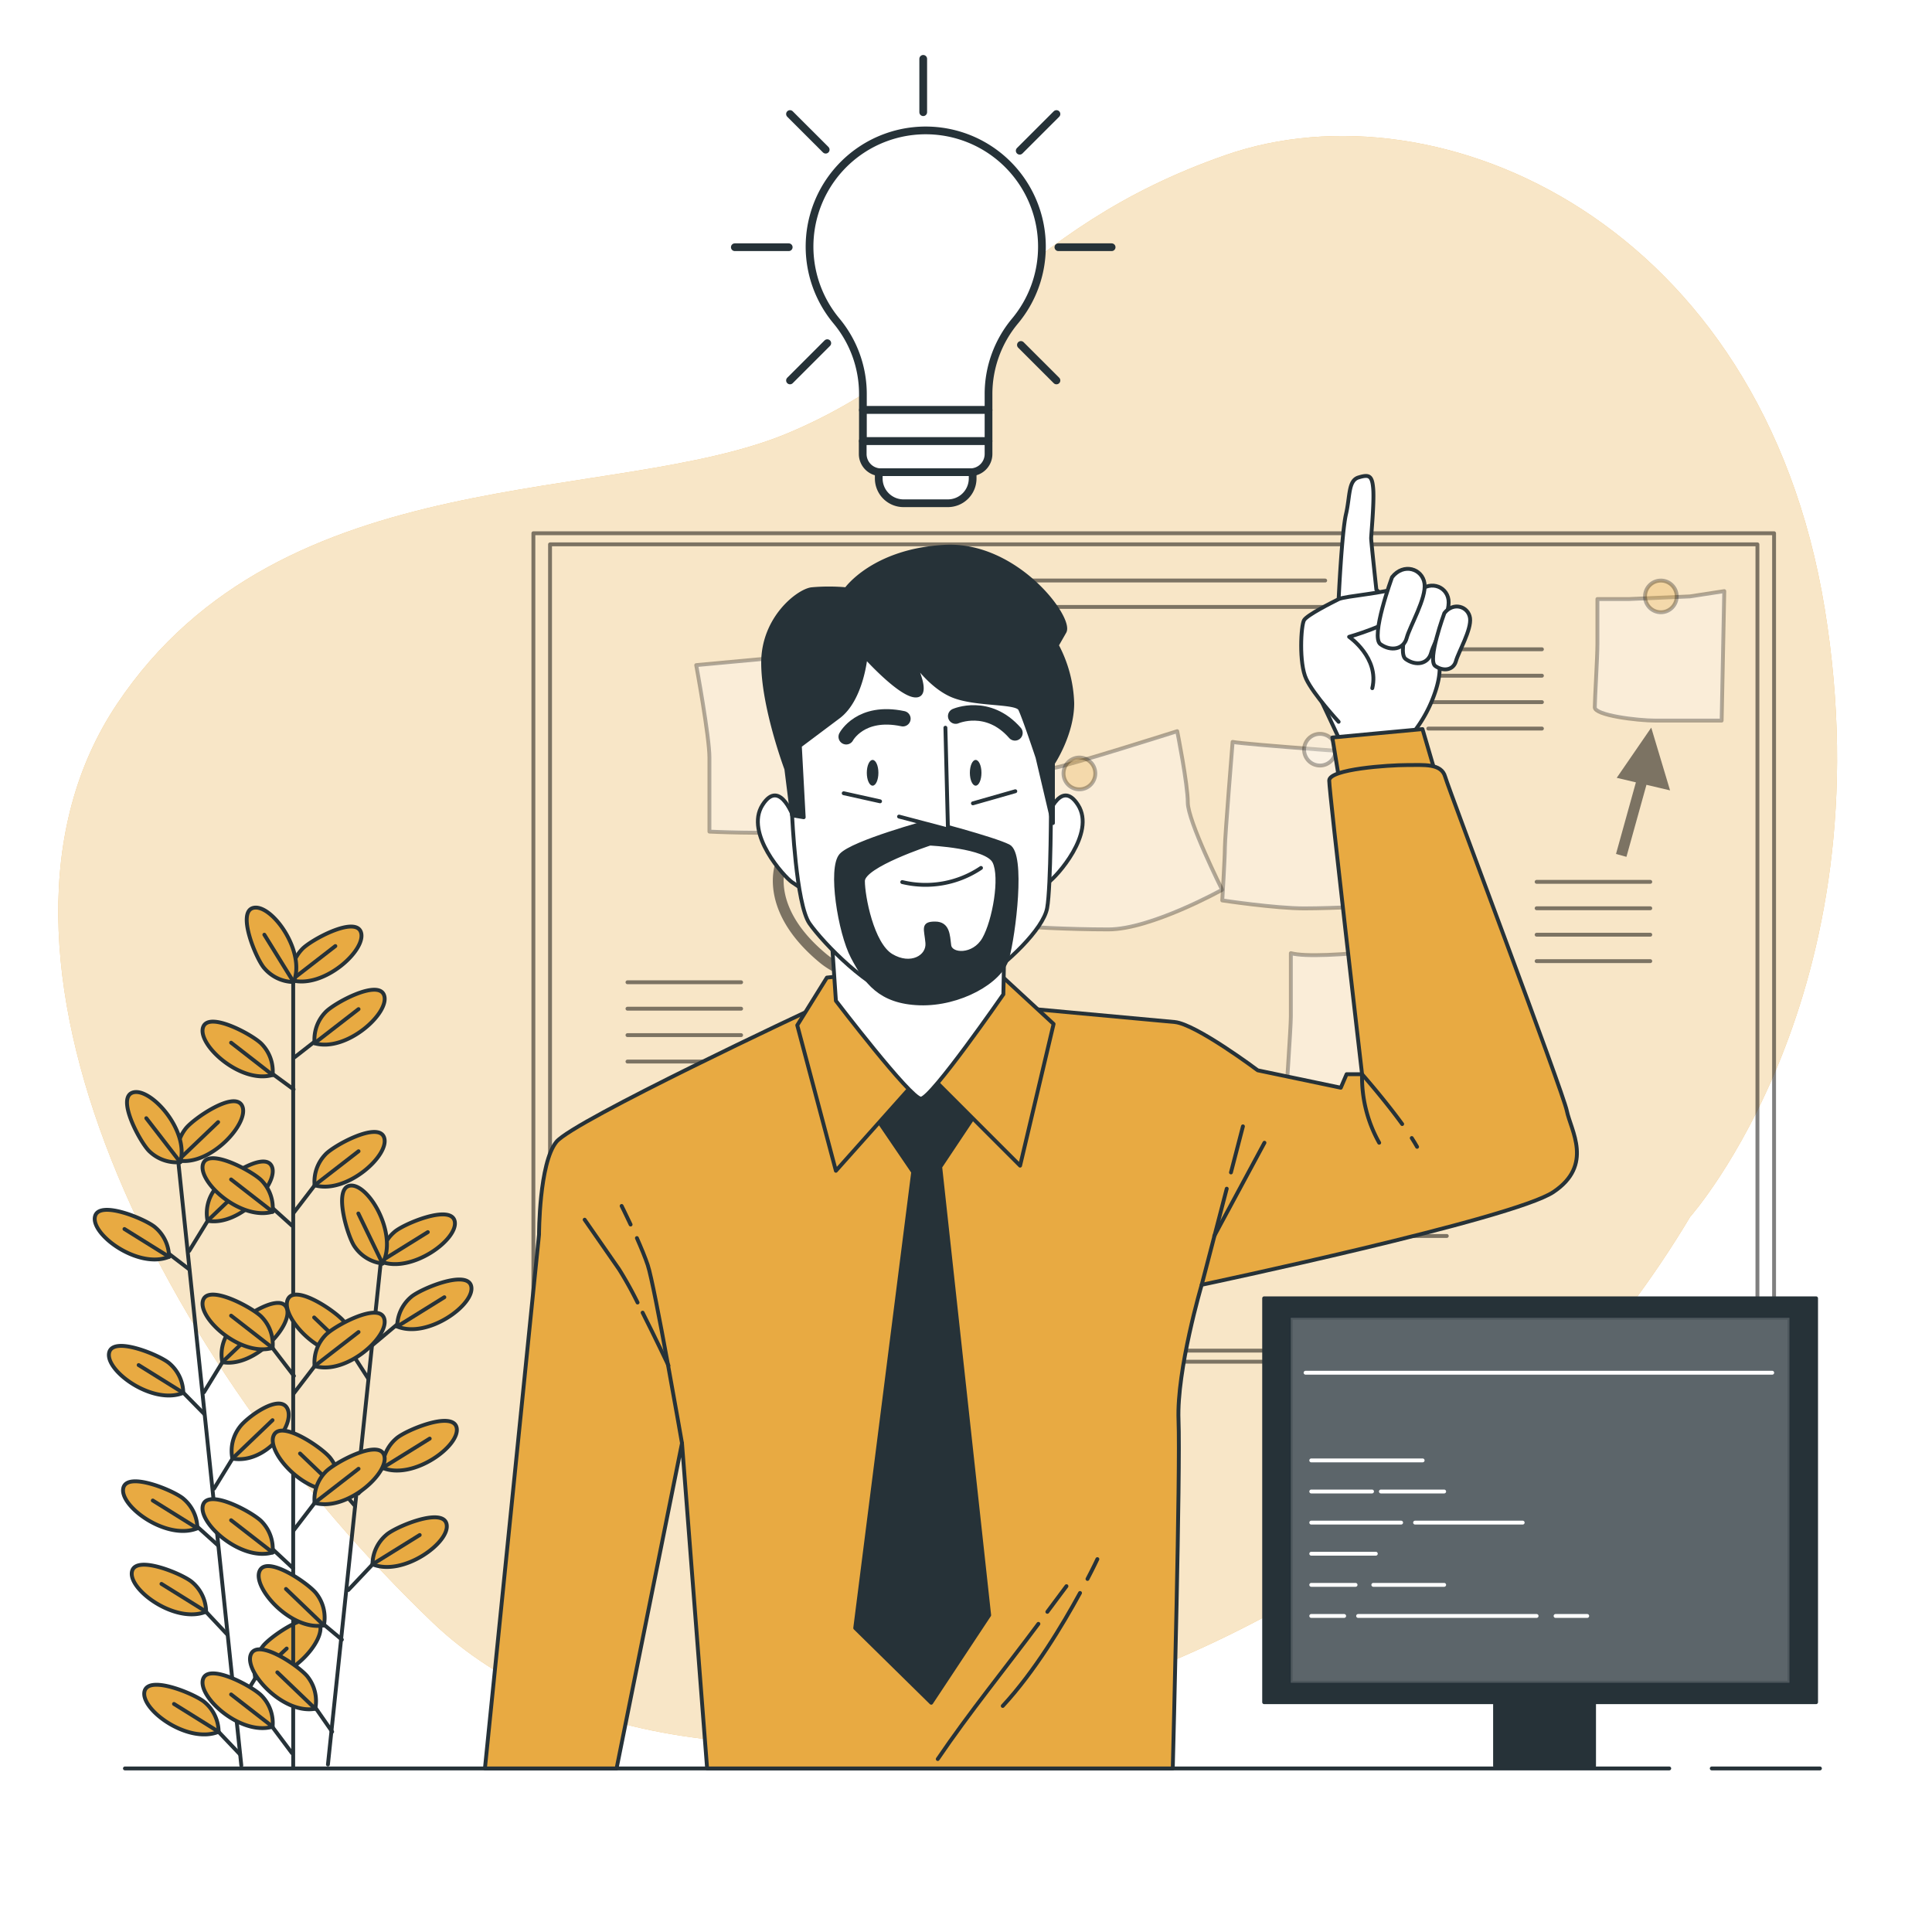 <svg class="animated" id="freepik_stories-new-idea" xmlns="http://www.w3.org/2000/svg" viewBox="0 0 500 500" version="1.1" xmlns:xlink="http://www.w3.org/1999/xlink" xmlns:svgjs="http://svgjs.com/svgjs"><style>svg#freepik_stories-new-idea:not(.animated) .animable {opacity: 0;}svg#freepik_stories-new-idea.animated #freepik--light-bulb--inject-48 {animation: 3s Infinite  linear floating;animation-delay: 0s;}            @keyframes floating {                0% {                    opacity: 1;                    transform: translateY(0px);                }                50% {                    transform: translateY(-10px);                }                100% {                    opacity: 1;                    transform: translateY(0px);                }            }        </style><g id="freepik--background-simple--inject-48" class="animable" style="transform-origin: 245.257px 243.246px;"><path d="M437.4,314.93s51.09-57.42,34.85-157.33-99.67-136.72-155-117.49-67.81,52.7-113,71.84-131.06,6-174,70.29,11.88,170.82,81.67,237.62S359.8,444.84,437.4,314.93Z" style="fill: rgb(232, 170, 66); transform-origin: 245.257px 243.246px;" id="el44lsqoppcoq" class="animable"></path><g id="elkl4i13rwo3q"><path d="M437.4,314.93s51.09-57.42,34.85-157.33-99.67-136.72-155-117.49-67.81,52.7-113,71.84-131.06,6-174,70.29,11.88,170.82,81.67,237.62S359.8,444.84,437.4,314.93Z" style="fill: rgb(255, 255, 255); opacity: 0.7; transform-origin: 245.257px 243.246px;" class="animable"></path></g></g><g id="freepik--Board--inject-48" class="animable" style="transform-origin: 298.585px 245.205px;"><g id="elnj78t5c902"><rect x="138.04" y="138" width="321.09" height="214.41" style="fill: none; stroke: rgb(0, 0, 0); stroke-linecap: round; stroke-linejoin: round; opacity: 0.5; transform-origin: 298.585px 245.205px;" class="animable"></rect></g><g id="elrt0w7ptplzh"><rect x="142.35" y="140.88" width="312.47" height="208.66" style="fill: none; stroke: rgb(0, 0, 0); stroke-linecap: round; stroke-linejoin: round; opacity: 0.5; transform-origin: 298.585px 245.21px;" class="animable"></rect></g><g id="elc772fcoxxzl"><path d="M180.18,172.13s3.42,18.47,3.42,23.94v19.15s13.68.68,24.62,0,23.94-7.52,23.94-7.52-4.79-18.47-4.79-23.26S224.64,168,224.64,168Z" style="fill: rgb(255, 255, 255); stroke: rgb(0, 0, 0); stroke-linecap: round; stroke-linejoin: round; opacity: 0.3; transform-origin: 206.17px 191.761px;" class="animable"></path></g><g id="el6re4i1jkt84"><path d="M181.54,287s-2,15.73-2,22.57-3.42,17.78-3.42,17.78,16.42,6.16,20.52,6.16,21.89-1.37,21.89-1.37l2.74-40.35S187,288.41,181.54,287Z" style="fill: rgb(255, 255, 255); stroke: rgb(0, 0, 0); stroke-linecap: round; stroke-linejoin: round; opacity: 0.3; transform-origin: 198.695px 310.255px;" class="animable"></path></g><g id="elpszwazcc07"><path d="M257.47,202.22l8.2,37.62s10.26.69,21.21.69,29.41-10.26,29.41-10.26-8.89-17.79-8.89-22.57-2.74-18.47-2.74-18.47-28,8.89-32.15,9.57S257.47,202.22,257.47,202.22Z" style="fill: rgb(255, 255, 255); stroke: rgb(0, 0, 0); stroke-linecap: round; stroke-linejoin: round; opacity: 0.3; transform-origin: 286.88px 214.88px;" class="animable"></path></g><g id="elnlpi9nqce5t"><path d="M319,192s-2,24.62-2,27.35-.68,13.68-.68,13.68,13.68,2.06,21.2,2.06,20.52-.69,20.52-.69-.68-23.94.68-26,2.06-13,2.06-13S321.76,192.65,319,192Z" style="fill: rgb(255, 255, 255); stroke: rgb(0, 0, 0); stroke-linecap: round; stroke-linejoin: round; opacity: 0.3; transform-origin: 338.55px 213.545px;" class="animable"></path></g><g id="el0bhx7y8p1cuk"><path d="M334.07,246.68V263.1c0,2.73-1.37,22.57-1.37,22.57s17.79.68,24.63,0,20.52-4.79,20.52-4.79L375.79,259,374.43,244S341.6,248.74,334.07,246.68Z" style="fill: rgb(255, 255, 255); stroke: rgb(0, 0, 0); stroke-linecap: round; stroke-linejoin: round; opacity: 0.3; transform-origin: 355.275px 264.986px;" class="animable"></path></g><g id="eluhj6zrcygac"><path d="M437.35,154.35l-15.73.68h-8.21v11.63c0,3.42-.68,14.36-.68,16.41s10.94,3.42,15.73,3.42h17.1l.68-33.51Z" style="fill: rgb(255, 255, 255); stroke: rgb(0, 0, 0); stroke-linecap: round; stroke-linejoin: round; opacity: 0.3; transform-origin: 429.485px 169.735px;" class="animable"></path></g><g id="el2chqv3f04lt"><g style="opacity: 0.5; transform-origin: 412.385px 238.48px;" class="animable"><line x1="397.68" y1="228.22" x2="427.09" y2="228.22" style="fill: none; stroke: rgb(0, 0, 0); stroke-linecap: round; stroke-linejoin: round; transform-origin: 412.385px 228.22px;" id="eln002lji810g" class="animable"></line><line x1="397.68" y1="235.06" x2="427.09" y2="235.06" style="fill: none; stroke: rgb(0, 0, 0); stroke-linecap: round; stroke-linejoin: round; transform-origin: 412.385px 235.06px;" id="elqp3hvhh8zif" class="animable"></line><line x1="397.68" y1="241.9" x2="427.09" y2="241.9" style="fill: none; stroke: rgb(0, 0, 0); stroke-linecap: round; stroke-linejoin: round; transform-origin: 412.385px 241.9px;" id="el5suhpxxzeu9" class="animable"></line><line x1="397.68" y1="248.74" x2="427.09" y2="248.74" style="fill: none; stroke: rgb(0, 0, 0); stroke-linecap: round; stroke-linejoin: round; transform-origin: 412.385px 248.74px;" id="elut4far00vu" class="animable"></line></g></g><g id="eldaige25a1q"><g style="opacity: 0.5; transform-origin: 294.4px 153.66px;" class="animable"><line x1="245.84" y1="150.24" x2="342.96" y2="150.24" style="fill: none; stroke: rgb(0, 0, 0); stroke-linecap: round; stroke-linejoin: round; transform-origin: 294.4px 150.24px;" id="el0dmnmluk2b4n" class="animable"></line><line x1="245.84" y1="157.08" x2="342.96" y2="157.08" style="fill: none; stroke: rgb(0, 0, 0); stroke-linecap: round; stroke-linejoin: round; transform-origin: 294.4px 157.08px;" id="elu2kmxos40kl" class="animable"></line></g></g><g id="elkscyjwc6sri"><g style="opacity: 0.5; transform-origin: 359.72px 309.61px;" class="animable"><line x1="345.01" y1="299.35" x2="374.43" y2="299.35" style="fill: none; stroke: rgb(0, 0, 0); stroke-linecap: round; stroke-linejoin: round; transform-origin: 359.72px 299.35px;" id="ela03lrp8ra6" class="animable"></line><line x1="345.01" y1="306.19" x2="374.43" y2="306.19" style="fill: none; stroke: rgb(0, 0, 0); stroke-linecap: round; stroke-linejoin: round; transform-origin: 359.72px 306.19px;" id="el8vio17m09qa" class="animable"></line><line x1="345.01" y1="313.03" x2="374.43" y2="313.03" style="fill: none; stroke: rgb(0, 0, 0); stroke-linecap: round; stroke-linejoin: round; transform-origin: 359.72px 313.03px;" id="elrttaq7kkl9" class="animable"></line><line x1="345.01" y1="319.87" x2="374.43" y2="319.87" style="fill: none; stroke: rgb(0, 0, 0); stroke-linecap: round; stroke-linejoin: round; transform-origin: 359.72px 319.87px;" id="elg45ycmmpq0n" class="animable"></line></g></g><g id="elui23r0j96v"><g style="opacity: 0.5; transform-origin: 177.095px 264.47px;" class="animable"><line x1="162.39" y1="254.21" x2="191.8" y2="254.21" style="fill: none; stroke: rgb(0, 0, 0); stroke-linecap: round; stroke-linejoin: round; transform-origin: 177.095px 254.21px;" id="elufatircci1" class="animable"></line><line x1="162.39" y1="261.05" x2="191.8" y2="261.05" style="fill: none; stroke: rgb(0, 0, 0); stroke-linecap: round; stroke-linejoin: round; transform-origin: 177.095px 261.05px;" id="el18d3urxbl26" class="animable"></line><line x1="162.39" y1="267.89" x2="191.8" y2="267.89" style="fill: none; stroke: rgb(0, 0, 0); stroke-linecap: round; stroke-linejoin: round; transform-origin: 177.095px 267.89px;" id="eljtj527zmgd9" class="animable"></line><line x1="162.39" y1="274.73" x2="191.8" y2="274.73" style="fill: none; stroke: rgb(0, 0, 0); stroke-linecap: round; stroke-linejoin: round; transform-origin: 177.095px 274.73px;" id="elf0k8533c2uv" class="animable"></line></g></g><g id="eltwa0nzbcl58"><g style="opacity: 0.5; transform-origin: 384.345px 178.29px;" class="animable"><line x1="369.64" y1="168.03" x2="399.05" y2="168.03" style="fill: none; stroke: rgb(0, 0, 0); stroke-linecap: round; stroke-linejoin: round; transform-origin: 384.345px 168.03px;" id="el8a33mhko77x" class="animable"></line><line x1="369.64" y1="174.87" x2="399.05" y2="174.87" style="fill: none; stroke: rgb(0, 0, 0); stroke-linecap: round; stroke-linejoin: round; transform-origin: 384.345px 174.87px;" id="eltqaxoaovgnj" class="animable"></line><line x1="369.64" y1="181.71" x2="399.05" y2="181.71" style="fill: none; stroke: rgb(0, 0, 0); stroke-linecap: round; stroke-linejoin: round; transform-origin: 384.345px 181.71px;" id="eln5ogwc2hi6b" class="animable"></line><line x1="369.64" y1="188.55" x2="399.05" y2="188.55" style="fill: none; stroke: rgb(0, 0, 0); stroke-linecap: round; stroke-linejoin: round; transform-origin: 384.345px 188.55px;" id="elp0vqsry7qh" class="animable"></line></g></g><g id="eldjg003psr6n"><path d="M262,233.34l-16.86,4.82,4.34,3.76c-7.89,5.19-24.6,14.08-35.53,5.05-14.66-12.11-10.71-22.58-10.54-23l-1.3-.52-1.29-.53c-.21.51-5,12.73,11.35,26.23a20.16,20.16,0,0,0,13.23,4.57c10.2,0,20.73-6.08,26.29-9.86l5.49,4.75Z" style="opacity: 0.5; transform-origin: 231.004px 238.322px;" class="animable"></path></g><g id="elxtulsii3zt7"><polygon points="432.21 204.55 427.34 188.31 418.41 201.3 423.37 202.47 418.22 221 420.92 221.75 426.1 203.11 432.21 204.55" style="opacity: 0.5; transform-origin: 425.215px 205.03px;" class="animable"></polygon></g><g id="ellx3ngkx78e"><path d="M208.22,174.18a4.11,4.11,0,1,0-4.1,4.11A4.11,4.11,0,0,0,208.22,174.18Z" style="fill: rgb(255, 255, 255); stroke: rgb(0, 0, 0); stroke-linecap: round; stroke-linejoin: round; opacity: 0.3; transform-origin: 204.11px 174.18px;" class="animable"></path></g><g id="elvlo49uw6bi"><path d="M283.46,200.17a4.11,4.11,0,1,0-4.11,4.11A4.11,4.11,0,0,0,283.46,200.17Z" style="fill: rgb(232, 170, 66); stroke: rgb(0, 0, 0); stroke-linecap: round; stroke-linejoin: round; opacity: 0.3; transform-origin: 279.35px 200.17px;" class="animable"></path></g><g id="el5u0u272m3no"><circle cx="341.6" cy="194.02" r="4.1" style="fill: rgb(255, 255, 255); stroke: rgb(0, 0, 0); stroke-linecap: round; stroke-linejoin: round; opacity: 0.3; transform-origin: 341.6px 194.02px;" class="animable"></circle></g><g id="elkehx3swmf5s"><path d="M359.38,250.79a4.11,4.11,0,1,0-4.11,4.1A4.11,4.11,0,0,0,359.38,250.79Z" style="fill: rgb(255, 255, 255); stroke: rgb(0, 0, 0); stroke-linecap: round; stroke-linejoin: round; opacity: 0.3; transform-origin: 355.27px 250.78px;" class="animable"></path></g><g id="elx0rwqbm1nf8"><path d="M208.22,294.56a4.11,4.11,0,1,0-4.1,4.11A4.11,4.11,0,0,0,208.22,294.56Z" style="fill: rgb(232, 170, 66); stroke: rgb(0, 0, 0); stroke-linecap: round; stroke-linejoin: round; opacity: 0.3; transform-origin: 204.11px 294.56px;" class="animable"></path></g><g id="eldkiub5z077r"><circle cx="429.83" cy="154.35" r="4.1" style="fill: rgb(232, 170, 66); stroke: rgb(0, 0, 0); stroke-linecap: round; stroke-linejoin: round; opacity: 0.3; transform-origin: 429.83px 154.35px;" class="animable"></circle></g></g><g id="freepik--Device--inject-48" class="animable" style="transform-origin: 398.58px 396.5px;"><rect x="327.16" y="336" width="142.84" height="104.53" style="fill: rgb(38, 50, 56); stroke: rgb(38, 50, 56); stroke-linecap: round; stroke-linejoin: round; transform-origin: 398.58px 388.265px;" id="elsem0fkvp9sr" class="animable"></rect><g id="elob71i370yb"><rect x="334.05" y="341.04" width="129.06" height="94.45" style="fill: rgb(255, 255, 255); stroke: rgb(38, 50, 56); stroke-linecap: round; stroke-linejoin: round; opacity: 0.25; transform-origin: 398.58px 388.265px;" class="animable"></rect></g><rect x="386.92" y="436.51" width="25.62" height="20.49" style="fill: rgb(38, 50, 56); stroke: rgb(38, 50, 56); stroke-linecap: round; stroke-linejoin: round; transform-origin: 399.73px 446.755px;" id="el1as128gnbbc" class="animable"></rect><line x1="337.88" y1="355.26" x2="458.65" y2="355.26" style="fill: none; stroke: rgb(255, 255, 255); stroke-linecap: round; stroke-linejoin: round; transform-origin: 398.265px 355.26px;" id="elst1nyms1m8" class="animable"></line><line x1="339.35" y1="377.95" x2="368.18" y2="377.95" style="fill: none; stroke: rgb(255, 255, 255); stroke-linecap: round; stroke-linejoin: round; transform-origin: 353.765px 377.95px;" id="elscagsprcem" class="animable"></line><line x1="357.37" y1="386" x2="373.75" y2="386" style="fill: none; stroke: rgb(255, 255, 255); stroke-linecap: round; stroke-linejoin: round; transform-origin: 365.56px 386px;" id="elb03vnsisz9" class="animable"></line><line x1="339.35" y1="386" x2="355.08" y2="386" style="fill: none; stroke: rgb(255, 255, 255); stroke-linecap: round; stroke-linejoin: round; transform-origin: 347.215px 386px;" id="elj5f8k81ipoi" class="animable"></line><line x1="366.22" y1="394.05" x2="394.07" y2="394.05" style="fill: none; stroke: rgb(255, 255, 255); stroke-linecap: round; stroke-linejoin: round; transform-origin: 380.145px 394.05px;" id="elodcgbpmviub" class="animable"></line><line x1="339.35" y1="394.05" x2="362.61" y2="394.05" style="fill: none; stroke: rgb(255, 255, 255); stroke-linecap: round; stroke-linejoin: round; transform-origin: 350.98px 394.05px;" id="elvaaeiw39ltr" class="animable"></line><line x1="339.35" y1="402.1" x2="356.06" y2="402.1" style="fill: none; stroke: rgb(255, 255, 255); stroke-linecap: round; stroke-linejoin: round; transform-origin: 347.705px 402.1px;" id="elusf3xvsewg" class="animable"></line><line x1="355.41" y1="410.16" x2="373.75" y2="410.16" style="fill: none; stroke: rgb(255, 255, 255); stroke-linecap: round; stroke-linejoin: round; transform-origin: 364.58px 410.16px;" id="elvrxpax2x1r" class="animable"></line><line x1="339.35" y1="410.16" x2="350.82" y2="410.16" style="fill: none; stroke: rgb(255, 255, 255); stroke-linecap: round; stroke-linejoin: round; transform-origin: 345.085px 410.16px;" id="ellbhgzmzjqq" class="animable"></line><line x1="402.58" y1="418.21" x2="410.77" y2="418.21" style="fill: none; stroke: rgb(255, 255, 255); stroke-linecap: round; stroke-linejoin: round; transform-origin: 406.675px 418.21px;" id="elxzhox21wtl" class="animable"></line><line x1="351.48" y1="418.21" x2="397.67" y2="418.21" style="fill: none; stroke: rgb(255, 255, 255); stroke-linecap: round; stroke-linejoin: round; transform-origin: 374.575px 418.21px;" id="eluqps2d7fkt" class="animable"></line><line x1="339.35" y1="418.21" x2="347.87" y2="418.21" style="fill: none; stroke: rgb(255, 255, 255); stroke-linecap: round; stroke-linejoin: round; transform-origin: 343.61px 418.21px;" id="elfjtd5i6r8mv" class="animable"></line></g><g id="freepik--Plants--inject-48" class="animable" style="transform-origin: 247.756px 346.276px;"><line x1="46.22" y1="301.39" x2="62.45" y2="456.9" style="fill: none; stroke: rgb(38, 50, 56); stroke-linecap: round; stroke-linejoin: round; transform-origin: 54.335px 379.145px;" id="el3qh73tqtd2o" class="animable"></line><line x1="62.12" y1="454.03" x2="53.85" y2="445.34" style="fill: none; stroke: rgb(38, 50, 56); stroke-linecap: round; stroke-linejoin: round; transform-origin: 57.985px 449.685px;" id="el6h87dwkzfbo" class="animable"></line><path d="M56.58,448.18A10.16,10.16,0,0,0,53,440.56c-2.31-2.05-14.43-7.16-15.59-2.89C36.17,442.32,48.59,451.44,56.58,448.18Z" style="fill: rgb(232, 170, 66); stroke: rgb(38, 50, 56); stroke-linecap: round; stroke-linejoin: round; transform-origin: 46.952px 442.442px;" id="elsyvm00a9byh" class="animable"></path><line x1="56.58" y1="448.18" x2="45.03" y2="440.98" style="fill: none; stroke: rgb(38, 50, 56); stroke-linecap: round; stroke-linejoin: round; transform-origin: 50.805px 444.58px;" id="elyrxlsz90hv" class="animable"></line><line x1="56.51" y1="400.02" x2="48.36" y2="392.68" style="fill: none; stroke: rgb(38, 50, 56); stroke-linecap: round; stroke-linejoin: round; transform-origin: 52.435px 396.35px;" id="el238stw7ff44" class="animable"></line><path d="M51.08,395.52a10.15,10.15,0,0,0-3.57-7.61c-2.3-2.06-14.43-7.16-15.58-2.89C30.68,389.66,43.09,398.79,51.08,395.52Z" style="fill: rgb(232, 170, 66); stroke: rgb(38, 50, 56); stroke-linecap: round; stroke-linejoin: round; transform-origin: 41.461px 389.788px;" id="elxuyfl9fmf2s" class="animable"></path><line x1="51.08" y1="395.52" x2="39.54" y2="388.33" style="fill: none; stroke: rgb(38, 50, 56); stroke-linecap: round; stroke-linejoin: round; transform-origin: 45.31px 391.925px;" id="elv1qj1zbvyp" class="animable"></line><line x1="58.78" y1="422.96" x2="50.61" y2="414.26" style="fill: none; stroke: rgb(38, 50, 56); stroke-linecap: round; stroke-linejoin: round; transform-origin: 54.695px 418.61px;" id="el1xubx0p609k" class="animable"></line><path d="M53.34,417.1a10.18,10.18,0,0,0-3.58-7.61c-2.3-2.06-14.43-7.16-15.58-2.89C32.93,411.24,45.34,420.37,53.34,417.1Z" style="fill: rgb(232, 170, 66); stroke: rgb(38, 50, 56); stroke-linecap: round; stroke-linejoin: round; transform-origin: 43.716px 411.368px;" id="el5w2vsq4vcfc" class="animable"></path><line x1="53.34" y1="417.1" x2="41.79" y2="409.91" style="fill: none; stroke: rgb(38, 50, 56); stroke-linecap: round; stroke-linejoin: round; transform-origin: 47.565px 413.505px;" id="elq0pa4kok1p" class="animable"></line><line x1="52.88" y1="365.96" x2="44.7" y2="357.63" style="fill: none; stroke: rgb(38, 50, 56); stroke-linecap: round; stroke-linejoin: round; transform-origin: 48.79px 361.795px;" id="elotfzlj66y7" class="animable"></line><path d="M47.43,360.47a10.21,10.21,0,0,0-3.58-7.62c-2.3-2.05-14.43-7.15-15.58-2.88C27,354.61,39.43,363.73,47.43,360.47Z" style="fill: rgb(232, 170, 66); stroke: rgb(38, 50, 56); stroke-linecap: round; stroke-linejoin: round; transform-origin: 37.805px 354.737px;" id="elhszb17a9crk" class="animable"></path><line x1="47.43" y1="360.47" x2="35.88" y2="353.28" style="fill: none; stroke: rgb(38, 50, 56); stroke-linecap: round; stroke-linejoin: round; transform-origin: 41.655px 356.875px;" id="elavi66crwuxv" class="animable"></line><line x1="48.94" y1="328.48" x2="41.02" y2="322.42" style="fill: none; stroke: rgb(38, 50, 56); stroke-linecap: round; stroke-linejoin: round; transform-origin: 44.98px 325.45px;" id="el3woyoq5708v" class="animable"></line><path d="M43.75,325.26a10.15,10.15,0,0,0-3.57-7.61c-2.31-2.06-14.43-7.16-15.58-2.89C23.35,319.41,35.76,328.53,43.75,325.26Z" style="fill: rgb(232, 170, 66); stroke: rgb(38, 50, 56); stroke-linecap: round; stroke-linejoin: round; transform-origin: 34.131px 319.529px;" id="elz21upp57x9" class="animable"></path><line x1="43.75" y1="325.26" x2="32.21" y2="318.07" style="fill: none; stroke: rgb(38, 50, 56); stroke-linecap: round; stroke-linejoin: round; transform-origin: 37.98px 321.665px;" id="elsx1ejwth8j" class="animable"></line><line x1="61.32" y1="442.05" x2="68.15" y2="430.92" style="fill: none; stroke: rgb(38, 50, 56); stroke-linecap: round; stroke-linejoin: round; transform-origin: 64.735px 436.485px;" id="elg180749zow5" class="animable"></line><path d="M66.06,434.26A10.17,10.17,0,0,1,68,426.08c1.83-2.49,12.64-10,14.65-6.05C84.82,424.32,74.56,435.81,66.06,434.26Z" style="fill: rgb(232, 170, 66); stroke: rgb(38, 50, 56); stroke-linecap: round; stroke-linejoin: round; transform-origin: 74.407px 426.653px;" id="elke6r7wc30sh" class="animable"></path><line x1="66.06" y1="434.26" x2="74.19" y2="426.64" style="fill: none; stroke: rgb(38, 50, 56); stroke-linecap: round; stroke-linejoin: round; transform-origin: 70.125px 430.45px;" id="elxjh4m1e5wgg" class="animable"></line><line x1="55.39" y1="385.27" x2="62.22" y2="374.14" style="fill: none; stroke: rgb(38, 50, 56); stroke-linecap: round; stroke-linejoin: round; transform-origin: 58.805px 379.705px;" id="el2xyxl0lw31b" class="animable"></line><path d="M60.14,377.48a10.16,10.16,0,0,1,1.92-8.19c1.83-2.49,10.29-8.72,12.3-4.78C76.54,368.79,68.63,379,60.14,377.48Z" style="fill: rgb(232, 170, 66); stroke: rgb(38, 50, 56); stroke-linecap: round; stroke-linejoin: round; transform-origin: 67.335px 370.435px;" id="elvwcmso7xrr" class="animable"></path><line x1="60.14" y1="377.48" x2="70.53" y2="367.54" style="fill: none; stroke: rgb(38, 50, 56); stroke-linecap: round; stroke-linejoin: round; transform-origin: 65.335px 372.51px;" id="el765r42rxnmi" class="animable"></line><line x1="52.79" y1="360.31" x2="59.61" y2="349.18" style="fill: none; stroke: rgb(38, 50, 56); stroke-linecap: round; stroke-linejoin: round; transform-origin: 56.2px 354.745px;" id="elegak2j68th" class="animable"></line><path d="M57.53,352.52a10.17,10.17,0,0,1,1.93-8.18c1.83-2.49,12.64-10,14.65-6C76.29,342.58,66,354.07,57.53,352.52Z" style="fill: rgb(232, 170, 66); stroke: rgb(38, 50, 56); stroke-linecap: round; stroke-linejoin: round; transform-origin: 65.872px 344.926px;" id="ele5hiywbijnj" class="animable"></path><line x1="57.53" y1="352.52" x2="67.93" y2="342.59" style="fill: none; stroke: rgb(38, 50, 56); stroke-linecap: round; stroke-linejoin: round; transform-origin: 62.73px 347.555px;" id="el70spd0a3dx4" class="animable"></line><line x1="48.97" y1="323.73" x2="55.8" y2="312.6" style="fill: none; stroke: rgb(38, 50, 56); stroke-linecap: round; stroke-linejoin: round; transform-origin: 52.385px 318.165px;" id="el03z8a62qzxie" class="animable"></line><path d="M53.71,315.94a10.19,10.19,0,0,1,1.93-8.19c1.83-2.49,12.64-10,14.65-6C72.47,306,62.21,317.48,53.71,315.94Z" style="fill: rgb(232, 170, 66); stroke: rgb(38, 50, 56); stroke-linecap: round; stroke-linejoin: round; transform-origin: 62.053px 308.34px;" id="elu5i2ou4kowj" class="animable"></path><line x1="53.71" y1="315.94" x2="64.11" y2="306" style="fill: none; stroke: rgb(38, 50, 56); stroke-linecap: round; stroke-linejoin: round; transform-origin: 58.91px 310.97px;" id="elsxi67ux8qpp" class="animable"></line><path d="M46.05,300.34A10.15,10.15,0,0,1,48,292.15c1.83-2.49,12.64-10,14.64-6C64.81,290.39,54.55,301.88,46.05,300.34Z" style="fill: rgb(232, 170, 66); stroke: rgb(38, 50, 56); stroke-linecap: round; stroke-linejoin: round; transform-origin: 54.397px 292.74px;" id="eltgnc4yidajh" class="animable"></path><line x1="46.05" y1="300.34" x2="56.45" y2="290.4" style="fill: none; stroke: rgb(38, 50, 56); stroke-linecap: round; stroke-linejoin: round; transform-origin: 51.25px 295.37px;" id="elcjdbfmqbfpj" class="animable"></line><path d="M46.65,300.77A10.2,10.2,0,0,1,38.71,298c-2.28-2.09-8.6-13.62-4.47-15.21C38.73,281.07,49.08,292.48,46.65,300.77Z" style="fill: rgb(232, 170, 66); stroke: rgb(38, 50, 56); stroke-linecap: round; stroke-linejoin: round; transform-origin: 39.943px 291.713px;" id="eljefe41qmig" class="animable"></path><line x1="46.65" y1="300.77" x2="37.86" y2="289.39" style="fill: none; stroke: rgb(38, 50, 56); stroke-linecap: round; stroke-linejoin: round; transform-origin: 42.255px 295.08px;" id="elf1dhvzjnsgh" class="animable"></line><line x1="75.88" y1="250.26" x2="75.88" y2="457.3" style="fill: none; stroke: rgb(38, 50, 56); stroke-linecap: round; stroke-linejoin: round; transform-origin: 75.88px 353.78px;" id="el3x0l4e1p4as" class="animable"></line><line x1="98.45" y1="327.52" x2="84.87" y2="456.65" style="fill: none; stroke: rgb(38, 50, 56); stroke-linecap: round; stroke-linejoin: round; transform-origin: 91.66px 392.085px;" id="elqq4hbr5kzo" class="animable"></line><line x1="88.48" y1="424.33" x2="81.72" y2="418.68" style="fill: none; stroke: rgb(38, 50, 56); stroke-linecap: round; stroke-linejoin: round; transform-origin: 85.1px 421.505px;" id="el21n6dpxkr7v" class="animable"></line><path d="M83.82,420.64a10.16,10.16,0,0,0-1.92-8.19c-1.83-2.49-12.65-10-14.66-6C65.06,410.7,75.33,422.19,83.82,420.64Z" style="fill: rgb(232, 170, 66); stroke: rgb(38, 50, 56); stroke-linecap: round; stroke-linejoin: round; transform-origin: 75.48px 413.041px;" id="elm5sk6xe0rkf" class="animable"></path><line x1="83.82" y1="420.64" x2="74.01" y2="411.22" style="fill: none; stroke: rgb(38, 50, 56); stroke-linecap: round; stroke-linejoin: round; transform-origin: 78.915px 415.93px;" id="el9gsuis4uxwj" class="animable"></line><line x1="85.96" y1="448.17" x2="79.5" y2="438.88" style="fill: none; stroke: rgb(38, 50, 56); stroke-linecap: round; stroke-linejoin: round; transform-origin: 82.73px 443.525px;" id="ely5q8kb186mo" class="animable"></line><path d="M81.59,442.22A10.19,10.19,0,0,0,79.66,434c-1.83-2.49-12.65-10-14.66-6C62.82,432.28,73.09,443.77,81.59,442.22Z" style="fill: rgb(232, 170, 66); stroke: rgb(38, 50, 56); stroke-linecap: round; stroke-linejoin: round; transform-origin: 73.245px 434.606px;" id="elswnwsy3mrk" class="animable"></path><line x1="81.59" y1="442.22" x2="71.77" y2="432.8" style="fill: none; stroke: rgb(38, 50, 56); stroke-linecap: round; stroke-linejoin: round; transform-origin: 76.68px 437.51px;" id="elr5gxjcza7z" class="animable"></line><line x1="91.9" y1="389.76" x2="85.38" y2="382.24" style="fill: none; stroke: rgb(38, 50, 56); stroke-linecap: round; stroke-linejoin: round; transform-origin: 88.64px 386px;" id="elubau5nbkno" class="animable"></line><path d="M87.46,385.58a10.15,10.15,0,0,0-1.93-8.19c-1.83-2.48-12.64-10-14.65-6C68.7,375.65,79,387.13,87.46,385.58Z" style="fill: rgb(232, 170, 66); stroke: rgb(38, 50, 56); stroke-linecap: round; stroke-linejoin: round; transform-origin: 79.119px 377.981px;" id="elb143xxisxn" class="animable"></path><line x1="87.46" y1="385.58" x2="77.65" y2="376.17" style="fill: none; stroke: rgb(38, 50, 56); stroke-linecap: round; stroke-linejoin: round; transform-origin: 82.555px 380.875px;" id="elnjuvzj7pzwe" class="animable"></line><line x1="95.32" y1="356.81" x2="89.03" y2="347.03" style="fill: none; stroke: rgb(38, 50, 56); stroke-linecap: round; stroke-linejoin: round; transform-origin: 92.175px 351.92px;" id="elxgbe6qyc7h" class="animable"></line><path d="M91.12,350.37a10.17,10.17,0,0,0-1.93-8.18c-1.83-2.49-12.65-10-14.66-6C72.35,340.44,82.62,351.92,91.12,350.37Z" style="fill: rgb(232, 170, 66); stroke: rgb(38, 50, 56); stroke-linecap: round; stroke-linejoin: round; transform-origin: 82.772px 342.776px;" id="elgvubjfi0xsb" class="animable"></path><line x1="91.12" y1="350.37" x2="81.3" y2="340.96" style="fill: none; stroke: rgb(38, 50, 56); stroke-linecap: round; stroke-linejoin: round; transform-origin: 86.21px 345.665px;" id="elrpxfkaton8q" class="animable"></line><line x1="90.15" y1="411.49" x2="99.12" y2="402" style="fill: none; stroke: rgb(38, 50, 56); stroke-linecap: round; stroke-linejoin: round; transform-origin: 94.635px 406.745px;" id="elz7xpfmvuoa" class="animable"></line><path d="M96.4,404.84a10.15,10.15,0,0,1,3.57-7.61c2.3-2.06,14.42-7.17,15.58-2.9C116.8,399,104.39,408.1,96.4,404.84Z" style="fill: rgb(232, 170, 66); stroke: rgb(38, 50, 56); stroke-linecap: round; stroke-linejoin: round; transform-origin: 106.019px 399.103px;" id="el0svmnpm9uhwp" class="animable"></path><line x1="96.4" y1="404.84" x2="108.62" y2="397.26" style="fill: none; stroke: rgb(38, 50, 56); stroke-linecap: round; stroke-linejoin: round; transform-origin: 102.51px 401.05px;" id="elx2wyt81yh3j" class="animable"></line><line x1="92.74" y1="386.53" x2="101.71" y2="377.05" style="fill: none; stroke: rgb(38, 50, 56); stroke-linecap: round; stroke-linejoin: round; transform-origin: 97.225px 381.79px;" id="elqt6np8cuqrq" class="animable"></line><path d="M99,379.89a10.16,10.16,0,0,1,3.57-7.62c2.3-2.06,14.42-7.17,15.58-2.9C119.39,374,107,383.15,99,379.89Z" style="fill: rgb(232, 170, 66); stroke: rgb(38, 50, 56); stroke-linecap: round; stroke-linejoin: round; transform-origin: 108.618px 374.147px;" id="eledugzory6c" class="animable"></path><line x1="98.99" y1="379.89" x2="111.21" y2="372.31" style="fill: none; stroke: rgb(38, 50, 56); stroke-linecap: round; stroke-linejoin: round; transform-origin: 105.1px 376.1px;" id="elu3yf273f4xi" class="animable"></line><line x1="96.44" y1="348.08" x2="105.51" y2="340.46" style="fill: none; stroke: rgb(38, 50, 56); stroke-linecap: round; stroke-linejoin: round; transform-origin: 100.975px 344.27px;" id="elg4bqmqdetke" class="animable"></line><path d="M102.79,343.3a10.16,10.16,0,0,1,3.56-7.61c2.31-2.06,14.43-7.17,15.58-2.9C123.19,337.43,110.78,346.56,102.79,343.3Z" style="fill: rgb(232, 170, 66); stroke: rgb(38, 50, 56); stroke-linecap: round; stroke-linejoin: round; transform-origin: 112.404px 337.562px;" id="el97pxv4clts4" class="animable"></path><line x1="102.79" y1="343.3" x2="115" y2="335.72" style="fill: rgb(232, 170, 66); stroke: rgb(38, 50, 56); stroke-linecap: round; stroke-linejoin: round; transform-origin: 108.895px 339.51px;" id="el7fa4hyf5j7w" class="animable"></line><path d="M98.5,326.46a10.16,10.16,0,0,1,3.57-7.62c2.3-2.06,14.42-7.17,15.58-2.9C118.9,320.59,106.49,329.72,98.5,326.46Z" style="fill: rgb(232, 170, 66); stroke: rgb(38, 50, 56); stroke-linecap: round; stroke-linejoin: round; transform-origin: 108.119px 320.717px;" id="el91apc5rp6u" class="animable"></path><line x1="98.5" y1="326.46" x2="110.72" y2="318.87" style="fill: none; stroke: rgb(38, 50, 56); stroke-linecap: round; stroke-linejoin: round; transform-origin: 104.61px 322.665px;" id="elpc8ilc3hy4i" class="animable"></line><path d="M99,327a10.15,10.15,0,0,1-7.2-4.35c-1.81-2.5-5.62-15.1-1.25-15.8C95.3,306.09,103.08,319.39,99,327Z" style="fill: rgb(232, 170, 66); stroke: rgb(38, 50, 56); stroke-linecap: round; stroke-linejoin: round; transform-origin: 94.337px 316.909px;" id="elnbwz6xyxjei" class="animable"></path><line x1="99" y1="327" x2="92.74" y2="314.05" style="fill: none; stroke: rgb(38, 50, 56); stroke-linecap: round; stroke-linejoin: round; transform-origin: 95.87px 320.525px;" id="elsnw9blimxzo" class="animable"></line><line x1="75.55" y1="453.69" x2="68.13" y2="443.77" style="fill: none; stroke: rgb(38, 50, 56); stroke-linecap: round; stroke-linejoin: round; transform-origin: 71.84px 448.73px;" id="ell766y0dr4l" class="animable"></line><path d="M70.55,446.87a10.15,10.15,0,0,0-2.77-7.94c-2.08-2.29-13.61-8.62-15.19-4.49C50.86,438.93,62.26,449.29,70.55,446.87Z" style="fill: rgb(232, 170, 66); stroke: rgb(38, 50, 56); stroke-linecap: round; stroke-linejoin: round; transform-origin: 61.503px 440.152px;" id="elqrah1pb3bk" class="animable"></path><line x1="70.55" y1="446.87" x2="59.81" y2="438.52" style="fill: none; stroke: rgb(38, 50, 56); stroke-linecap: round; stroke-linejoin: round; transform-origin: 65.18px 442.695px;" id="eljkax105394m" class="animable"></line><line x1="75.81" y1="405.83" x2="68.13" y2="398.67" style="fill: none; stroke: rgb(38, 50, 56); stroke-linecap: round; stroke-linejoin: round; transform-origin: 71.97px 402.25px;" id="elzuszkd6r63" class="animable"></line><path d="M70.55,401.78a10.15,10.15,0,0,0-2.77-7.94c-2.08-2.29-13.61-8.62-15.19-4.49C50.86,393.84,62.26,404.2,70.55,401.78Z" style="fill: rgb(232, 170, 66); stroke: rgb(38, 50, 56); stroke-linecap: round; stroke-linejoin: round; transform-origin: 61.503px 395.062px;" id="elcyjgdyussxd" class="animable"></path><line x1="70.55" y1="401.78" x2="59.81" y2="393.43" style="fill: none; stroke: rgb(38, 50, 56); stroke-linecap: round; stroke-linejoin: round; transform-origin: 65.18px 397.605px;" id="el0rgagj1e6e3g" class="animable"></line><line x1="76.07" y1="356.09" x2="68.13" y2="345.73" style="fill: none; stroke: rgb(38, 50, 56); stroke-linecap: round; stroke-linejoin: round; transform-origin: 72.1px 350.91px;" id="el5dpvnw241l" class="animable"></line><path d="M70.55,348.84a10.17,10.17,0,0,0-2.77-7.95c-2.08-2.28-13.61-8.61-15.19-4.49C50.86,340.89,62.26,351.26,70.55,348.84Z" style="fill: rgb(232, 170, 66); stroke: rgb(38, 50, 56); stroke-linecap: round; stroke-linejoin: round; transform-origin: 61.503px 342.12px;" id="elr046qwr86i" class="animable"></path><line x1="70.55" y1="348.84" x2="59.81" y2="340.49" style="fill: none; stroke: rgb(38, 50, 56); stroke-linecap: round; stroke-linejoin: round; transform-origin: 65.18px 344.665px;" id="elu7s1obh4mxf" class="animable"></line><line x1="75.55" y1="317.18" x2="68.13" y2="310.49" style="fill: none; stroke: rgb(38, 50, 56); stroke-linecap: round; stroke-linejoin: round; transform-origin: 71.84px 313.835px;" id="el2fv3fspkns1" class="animable"></line><path d="M70.55,313.6a10.17,10.17,0,0,0-2.77-8c-2.08-2.28-13.61-8.62-15.19-4.49C50.86,305.65,62.26,316,70.55,313.6Z" style="fill: rgb(232, 170, 66); stroke: rgb(38, 50, 56); stroke-linecap: round; stroke-linejoin: round; transform-origin: 61.505px 306.85px;" id="el8tzgehcx5rr" class="animable"></path><line x1="70.55" y1="313.6" x2="59.81" y2="305.24" style="fill: none; stroke: rgb(38, 50, 56); stroke-linecap: round; stroke-linejoin: round; transform-origin: 65.18px 309.42px;" id="elbb0ynum4ede" class="animable"></line><line x1="75.98" y1="281.92" x2="68.28" y2="276.27" style="fill: none; stroke: rgb(38, 50, 56); stroke-linecap: round; stroke-linejoin: round; transform-origin: 72.13px 279.095px;" id="elhon5tc26045" class="animable"></line><path d="M70.55,278.2a10.17,10.17,0,0,0-2.77-7.95c-2.08-2.28-13.61-8.61-15.19-4.49C50.86,270.25,62.26,280.62,70.55,278.2Z" style="fill: rgb(232, 170, 66); stroke: rgb(38, 50, 56); stroke-linecap: round; stroke-linejoin: round; transform-origin: 61.503px 271.48px;" id="el9zd168wlnoe" class="animable"></path><line x1="70.55" y1="278.2" x2="59.81" y2="269.85" style="fill: none; stroke: rgb(38, 50, 56); stroke-linecap: round; stroke-linejoin: round; transform-origin: 65.18px 274.025px;" id="elv9f8uc6gigp" class="animable"></line><line x1="75.9" y1="396.18" x2="83.84" y2="385.82" style="fill: none; stroke: rgb(38, 50, 56); stroke-linecap: round; stroke-linejoin: round; transform-origin: 79.87px 391px;" id="elm0jdog47yte" class="animable"></line><path d="M81.42,388.93A10.17,10.17,0,0,1,84.19,381c2.07-2.28,13.61-8.62,15.19-4.49C101.11,381,89.71,391.34,81.42,388.93Z" style="fill: rgb(232, 170, 66); stroke: rgb(38, 50, 56); stroke-linecap: round; stroke-linejoin: round; transform-origin: 90.468px 382.217px;" id="eleelloipx9tg" class="animable"></path><line x1="81.42" y1="388.93" x2="92.79" y2="380.12" style="fill: none; stroke: rgb(38, 50, 56); stroke-linecap: round; stroke-linejoin: round; transform-origin: 87.105px 384.525px;" id="el83evipgfdlr" class="animable"></line><line x1="75.9" y1="360.78" x2="83.84" y2="350.42" style="fill: none; stroke: rgb(38, 50, 56); stroke-linecap: round; stroke-linejoin: round; transform-origin: 79.87px 355.6px;" id="el87pkizkhxhb" class="animable"></line><path d="M81.42,353.53a10.17,10.17,0,0,1,2.77-7.95c2.07-2.28,13.61-8.61,15.19-4.49C101.11,345.58,89.71,356,81.42,353.53Z" style="fill: rgb(232, 170, 66); stroke: rgb(38, 50, 56); stroke-linecap: round; stroke-linejoin: round; transform-origin: 90.467px 346.816px;" id="elmviqotjwrqk" class="animable"></path><line x1="81.42" y1="353.53" x2="92.79" y2="344.73" style="fill: none; stroke: rgb(38, 50, 56); stroke-linecap: round; stroke-linejoin: round; transform-origin: 87.105px 349.13px;" id="eln2g64zo6v6" class="animable"></line><line x1="75.9" y1="314" x2="83.84" y2="303.63" style="fill: none; stroke: rgb(38, 50, 56); stroke-linecap: round; stroke-linejoin: round; transform-origin: 79.87px 308.815px;" id="elhsmbi86gwg8" class="animable"></line><path d="M81.42,306.74a10.15,10.15,0,0,1,2.77-7.94c2.07-2.29,13.61-8.62,15.19-4.49C101.11,298.8,89.71,309.16,81.42,306.74Z" style="fill: rgb(232, 170, 66); stroke: rgb(38, 50, 56); stroke-linecap: round; stroke-linejoin: round; transform-origin: 90.467px 300.022px;" id="elm0mpnyy4rf" class="animable"></path><line x1="81.42" y1="306.74" x2="92.79" y2="297.94" style="fill: none; stroke: rgb(38, 50, 56); stroke-linecap: round; stroke-linejoin: round; transform-origin: 87.105px 302.34px;" id="elk3fsct4vybg" class="animable"></line><line x1="76.24" y1="273.62" x2="84.03" y2="267.54" style="fill: none; stroke: rgb(38, 50, 56); stroke-linecap: round; stroke-linejoin: round; transform-origin: 80.135px 270.58px;" id="el5v0eacohoci" class="animable"></line><path d="M81.42,270A10.15,10.15,0,0,1,84.19,262c2.07-2.29,13.61-8.62,15.19-4.49C101.11,262,89.71,272.38,81.42,270Z" style="fill: rgb(232, 170, 66); stroke: rgb(38, 50, 56); stroke-linecap: round; stroke-linejoin: round; transform-origin: 90.464px 263.246px;" id="elbhf1p46iqxi" class="animable"></path><line x1="81.42" y1="269.96" x2="92.79" y2="261.16" style="fill: none; stroke: rgb(38, 50, 56); stroke-linecap: round; stroke-linejoin: round; transform-origin: 87.105px 265.56px;" id="el7u0yb3n5mfx" class="animable"></line><path d="M75.42,253.65a10.18,10.18,0,0,1,2.76-8c2.08-2.28,13.61-8.62,15.2-4.49C95.11,245.7,83.71,256.07,75.42,253.65Z" style="fill: rgb(232, 170, 66); stroke: rgb(38, 50, 56); stroke-linecap: round; stroke-linejoin: round; transform-origin: 84.464px 246.903px;" id="elb6h2jgf8jbh" class="animable"></path><line x1="75.42" y1="253.65" x2="86.79" y2="244.84" style="fill: none; stroke: rgb(38, 50, 56); stroke-linecap: round; stroke-linejoin: round; transform-origin: 81.105px 249.245px;" id="el919fvzyujgq" class="animable"></line><path d="M76,254.14a10.16,10.16,0,0,1-7.61-3.59c-2.06-2.3-7.15-14.43-2.88-15.58C70.14,233.72,79.25,246.15,76,254.14Z" style="fill: rgb(232, 170, 66); stroke: rgb(38, 50, 56); stroke-linecap: round; stroke-linejoin: round; transform-origin: 70.269px 244.511px;" id="eleoh3yv4yxep" class="animable"></path><line x1="75.98" y1="254.14" x2="68.41" y2="241.9" style="fill: none; stroke: rgb(38, 50, 56); stroke-linecap: round; stroke-linejoin: round; transform-origin: 72.195px 248.02px;" id="elzu4gdm1xwta" class="animable"></line><line x1="443" y1="457.67" x2="471" y2="457.67" style="fill: none; stroke: rgb(38, 50, 56); stroke-linecap: round; stroke-linejoin: round; transform-origin: 457px 457.67px;" id="elz26k1z5132d" class="animable"></line><line x1="32.33" y1="457.67" x2="432" y2="457.67" style="fill: none; stroke: rgb(38, 50, 56); stroke-linecap: round; stroke-linejoin: round; transform-origin: 232.165px 457.67px;" id="el6s9lp0zk8y8" class="animable"></line></g><g id="freepik--light-bulb--inject-48" class="animable animator-active" style="transform-origin: 238.93px 72.735px;"><path d="M269.65,63.83a30.07,30.07,0,1,0-53.18,19.23A29.54,29.54,0,0,1,223.32,102v4.12h32.51V102a29.47,29.47,0,0,1,6.84-18.9A30,30,0,0,0,269.65,63.83Z" style="fill: rgb(255, 255, 255); stroke: rgb(38, 50, 56); stroke-linecap: round; stroke-linejoin: round; stroke-width: 2px; transform-origin: 239.58px 69.936px;" id="elqfi0xb9wi3" class="animable"></path><rect x="223.32" y="106.11" width="32.51" height="8.04" style="fill: rgb(255, 255, 255); stroke: rgb(38, 50, 56); stroke-linecap: round; stroke-linejoin: round; stroke-width: 2px; transform-origin: 239.575px 110.13px;" id="els217gcnr0ne" class="animable"></rect><path d="M223.32,114.17h32.51a0,0,0,0,1,0,0v3.32a4.73,4.73,0,0,1-4.73,4.73H228a4.73,4.73,0,0,1-4.73-4.73v-3.32A0,0,0,0,1,223.32,114.17Z" style="fill: rgb(255, 255, 255); stroke: rgb(38, 50, 56); stroke-linecap: round; stroke-linejoin: round; stroke-width: 2px; transform-origin: 239.55px 118.195px;" id="el8j080dclswe" class="animable"></path><path d="M227.42,122.2h24.3a0,0,0,0,1,0,0v1.63a6.41,6.41,0,0,1-6.41,6.41H233.83a6.41,6.41,0,0,1-6.41-6.41V122.2a0,0,0,0,1,0,0Z" style="fill: rgb(255, 255, 255); stroke: rgb(38, 50, 56); stroke-linecap: round; stroke-linejoin: round; stroke-width: 2px; transform-origin: 239.57px 126.22px;" id="elm1x0rtbii0o" class="animable"></path><line x1="273.91" y1="63.98" x2="287.69" y2="63.98" style="fill: none; stroke: rgb(38, 50, 56); stroke-linecap: round; stroke-linejoin: round; stroke-width: 2px; transform-origin: 280.8px 63.98px;" id="elovixff8r5g" class="animable"></line><line x1="190.17" y1="63.98" x2="204.12" y2="63.98" style="fill: none; stroke: rgb(38, 50, 56); stroke-linecap: round; stroke-linejoin: round; stroke-width: 2px; transform-origin: 197.145px 63.98px;" id="el5ltqf9jdxm7" class="animable"></line><line x1="238.93" y1="29.04" x2="238.93" y2="15.23" style="fill: none; stroke: rgb(38, 50, 56); stroke-linecap: round; stroke-linejoin: round; stroke-width: 2px; transform-origin: 238.93px 22.135px;" id="elt0mt1g8i9dk" class="animable"></line><line x1="263.9" y1="39.01" x2="273.41" y2="29.51" style="fill: none; stroke: rgb(38, 50, 56); stroke-linecap: round; stroke-linejoin: round; stroke-width: 2px; transform-origin: 268.655px 34.26px;" id="eldjzv0x4sk6a" class="animable"></line><line x1="204.45" y1="98.46" x2="214.1" y2="88.81" style="fill: none; stroke: rgb(38, 50, 56); stroke-linecap: round; stroke-linejoin: round; stroke-width: 2px; transform-origin: 209.275px 93.635px;" id="el4jq8u6w9k7" class="animable"></line><line x1="213.69" y1="38.74" x2="204.45" y2="29.51" style="fill: none; stroke: rgb(38, 50, 56); stroke-linecap: round; stroke-linejoin: round; stroke-width: 2px; transform-origin: 209.07px 34.125px;" id="el3ut2dblh4hx" class="animable"></line><line x1="273.41" y1="98.46" x2="264.21" y2="89.27" style="fill: none; stroke: rgb(38, 50, 56); stroke-linecap: round; stroke-linejoin: round; stroke-width: 2px; transform-origin: 268.81px 93.865px;" id="elw0wbpydwpfq" class="animable"></line></g><g id="freepik--Character--inject-48" class="animable" style="transform-origin: 266.805px 290.423px;"><path d="M347.8,193.85s-6.78-14.65-7.6-16-1.63-9.5-1.08-11.94,7.32-10.85,7.32-10.85.81-17.35,1.9-22,.54-8.68,3.25-9.5,3.53-.54,3.8,3-.54,11.93-.54,12.74,1.35,13.29,1.35,13.29,12.75,13,14.11,14.38,3.52,4.34,1.35,11.39a34.67,34.67,0,0,1-6.24,11.66l1.09,5.43-18.71,1.35Z" style="fill: rgb(255, 255, 255); stroke: rgb(38, 50, 56); stroke-linecap: round; stroke-linejoin: round; transform-origin: 355.761px 159.988px;" id="elwcji5etkii" class="animable"></path><path d="M346.44,186.8s-6.51-7.05-8.41-11.12-1.35-13.83-.54-15.19,7.32-4.61,8.95-5.43,12.75-1.62,15.19-3,5.15,2.71,1.63,6.24-14.11,6.51-14.11,6.51,7.87,5.42,6,13.29" style="fill: rgb(255, 255, 255); stroke: rgb(38, 50, 56); stroke-linecap: round; stroke-linejoin: round; transform-origin: 350.845px 169.293px;" id="el8pql1lj9a66" class="animable"></path><path d="M366.68,153.65s-5.54,15-2.9,16.9,5.81,1.32,6.6-1.58,5-10,4.49-13.74S369.59,150,366.68,153.65Z" style="fill: rgb(255, 255, 255); stroke: rgb(38, 50, 56); stroke-linecap: round; stroke-linejoin: round; transform-origin: 368.99px 161.602px;" id="eloln4uz2tlak" class="animable"></path><path d="M373.8,158.67s-4.49,12.19-2.35,13.69,4.71,1.07,5.35-1.28,4.06-8.13,3.64-11.13S376.16,155.67,373.8,158.67Z" style="fill: rgb(255, 255, 255); stroke: rgb(38, 50, 56); stroke-linecap: round; stroke-linejoin: round; transform-origin: 375.674px 165.098px;" id="el9lht6r599f7" class="animable"></path><path d="M360.27,149.37s-5.69,15.46-3,17.36,6,1.35,6.78-1.63,5.15-10.31,4.61-14.1S363.26,145.57,360.27,149.37Z" style="fill: rgb(255, 255, 255); stroke: rgb(38, 50, 56); stroke-linecap: round; stroke-linejoin: round; transform-origin: 362.627px 157.523px;" id="elt5qvh1u2bwf" class="animable"></path><polygon points="346.71 202.53 344.81 190.87 368.14 188.69 372.2 202.53 346.71 202.53" style="fill: rgb(232, 170, 66); stroke: rgb(38, 50, 56); stroke-linecap: round; stroke-linejoin: round; transform-origin: 358.505px 195.61px;" id="elvt6imj6vdpp" class="animable"></polygon><path d="M159.57,457.67,176.5,373.5,183,457.67H303.51c.14-5.42,2-77.66,1.49-90.17-.5-13,6-35,6-35s80.5-17,91-24,4.5-16,3.5-21S375,204.5,374,201s-5.5-3-10-3-20,1-20,4,8.5,76,8.5,76h-4l-1.5,3.5L325.5,277s-16-12-21.5-12.5L266,261H210.5s-62,29-66.5,34.5-4.5,24-4.5,24l-14,138.17Z" style="fill: rgb(232, 170, 66); stroke: rgb(38, 50, 56); stroke-linecap: round; stroke-linejoin: round; transform-origin: 266.805px 327.823px;" id="elxblimxxof6b" class="animable"></path><line x1="271.05" y1="417.14" x2="276" y2="410.5" style="fill: none; stroke: rgb(38, 50, 56); stroke-linecap: round; stroke-linejoin: round; transform-origin: 273.525px 413.82px;" id="ely73lqd5000k" class="animable"></line><path d="M242.69,455.24C251,443,260,432,268.74,420.25" style="fill: none; stroke: rgb(38, 50, 56); stroke-linecap: round; stroke-linejoin: round; transform-origin: 255.715px 437.745px;" id="elkkbonwz4dvl" class="animable"></path><path d="M279.51,412.26c-4.45,8.16-11.76,20.38-20,29.24" style="fill: none; stroke: rgb(38, 50, 56); stroke-linecap: round; stroke-linejoin: round; transform-origin: 269.51px 426.88px;" id="elt6iahs3h8n" class="animable"></path><path d="M284,403.5s-.92,2-2.56,5.13" style="fill: none; stroke: rgb(38, 50, 56); stroke-linecap: round; stroke-linejoin: round; transform-origin: 282.72px 406.065px;" id="elh7tk8or241c" class="animable"></path><line x1="318.57" y1="303.43" x2="321.67" y2="291.5" style="fill: none; stroke: rgb(38, 50, 56); stroke-linecap: round; stroke-linejoin: round; transform-origin: 320.12px 297.465px;" id="el8ww25vcpw2q" class="animable"></line><line x1="311" y1="332.5" x2="317.48" y2="307.63" style="fill: none; stroke: rgb(38, 50, 56); stroke-linecap: round; stroke-linejoin: round; transform-origin: 314.24px 320.065px;" id="elx0yuhhcpcq" class="animable"></line><line x1="314.25" y1="319.87" x2="327.24" y2="295.74" style="fill: none; stroke: rgb(38, 50, 56); stroke-linecap: round; stroke-linejoin: round; transform-origin: 320.745px 307.805px;" id="elyc3egl004fi" class="animable"></line><path d="M365.36,294.52q.78,1.2,1.38,2.28" style="fill: none; stroke: rgb(38, 50, 56); stroke-linecap: round; stroke-linejoin: round; transform-origin: 366.05px 295.66px;" id="eleb8sudhxrv" class="animable"></path><path d="M356.93,295.74A34.67,34.67,0,0,1,352.5,278s5.81,6.59,10.38,12.9" style="fill: none; stroke: rgb(38, 50, 56); stroke-linecap: round; stroke-linejoin: round; transform-origin: 357.686px 286.87px;" id="ell50h00oy7bk" class="animable"></path><path d="M163.2,316.91c-1.29-2.75-2.32-4.81-2.32-4.81" style="fill: none; stroke: rgb(38, 50, 56); stroke-linecap: round; stroke-linejoin: round; transform-origin: 162.04px 314.505px;" id="elp2mw9d40ixf" class="animable"></path><path d="M176.5,373.5s-7.07-40.75-8.86-46.09c-.64-1.94-1.71-4.49-2.81-7" style="fill: none; stroke: rgb(38, 50, 56); stroke-linecap: round; stroke-linejoin: round; transform-origin: 170.665px 346.955px;" id="elz8rmkf2i2p" class="animable"></path><path d="M165,337.09a96.31,96.31,0,0,0-4.79-8.61l-8.9-12.82" style="fill: none; stroke: rgb(38, 50, 56); stroke-linecap: round; stroke-linejoin: round; transform-origin: 158.155px 326.375px;" id="elx92z4zbhlt" class="animable"></path><path d="M173,353.4s-3.31-7-6.69-13.69" style="fill: none; stroke: rgb(38, 50, 56); stroke-linecap: round; stroke-linejoin: round; transform-origin: 169.655px 346.555px;" id="eld7b413wmx8s" class="animable"></path><polygon points="225.67 287.67 236.33 303.33 221.33 421.33 241 440.67 256 418 243.33 302 254 286 238.33 273.33 225.67 287.67" style="fill: rgb(38, 50, 56); stroke: rgb(38, 50, 56); stroke-linecap: round; stroke-linejoin: round; transform-origin: 238.665px 357px;" id="el2y3lm9q2a8x" class="animable"></polygon><polygon points="235.67 281.33 216.33 303 206.33 265.33 214 253 220.33 252.33 259.67 253 272.67 265 264 301.67 242.33 280 235.67 281.33" style="fill: rgb(232, 170, 66); stroke: rgb(38, 50, 56); stroke-linecap: round; stroke-linejoin: round; transform-origin: 239.5px 277.665px;" id="el3gtqix6jllu" class="animable"></polygon><path d="M215,239.33,216.33,259s19.34,25.33,22,25.33,21.34-27,21.34-27l.33-17Z" style="fill: rgb(255, 255, 255); stroke: rgb(38, 50, 56); stroke-linecap: round; stroke-linejoin: round; transform-origin: 237.5px 261.83px;" id="el4g7q7evsgsm" class="animable"></path><path d="M205.67,212.33s-3.67-11.33-8.34-4S203,227,205,228.33l2,1.34Z" style="fill: rgb(255, 255, 255); stroke: rgb(38, 50, 56); stroke-linecap: round; stroke-linejoin: round; transform-origin: 201.565px 217.766px;" id="elpw9ko2yy1z" class="animable"></path><path d="M270.67,212.33s3.66-11.33,8.33-4-5.67,18.67-7.67,20l-2,1.34Z" style="fill: rgb(255, 255, 255); stroke: rgb(38, 50, 56); stroke-linecap: round; stroke-linejoin: round; transform-origin: 274.765px 217.766px;" id="el9qb315lns65" class="animable"></path><path d="M205,211s1,23,4.5,28S225,256.5,234,258.5s12.5,0,19.5-4.5S270,240.5,271,235s1-28.5,1-28.5l-2-24s-1-14-18-20-30.5-10-36,0-12.5,21-12.5,21Z" style="fill: rgb(255, 255, 255); stroke: rgb(38, 50, 56); stroke-linecap: round; stroke-linejoin: round; transform-origin: 237.75px 207.842px;" id="el76h6l1oj3z2" class="animable"></path><path d="M233.5,228.28a25.67,25.67,0,0,0,20.38-3.66" style="fill: none; stroke: rgb(38, 50, 56); stroke-linecap: round; stroke-linejoin: round; transform-origin: 243.69px 226.81px;" id="elp98qf4io8jg" class="animable"></path><line x1="218.35" y1="205.29" x2="227.76" y2="207.38" style="fill: none; stroke: rgb(38, 50, 56); stroke-linecap: round; stroke-linejoin: round; transform-origin: 223.055px 206.335px;" id="elw62lv5zubn" class="animable"></line><line x1="251.79" y1="207.9" x2="262.76" y2="204.77" style="fill: none; stroke: rgb(38, 50, 56); stroke-linecap: round; stroke-linejoin: round; transform-origin: 257.275px 206.335px;" id="ela1zv5is2ej" class="animable"></line><path d="M224,170s-1,11-7,15.5L207,193l1,18.5-3-.5-1.5-12s-6-16-6-27.5,9-18.5,12.5-19a49.52,49.52,0,0,1,9,0s7-10,25.5-11,33,18.5,31,22l-2,3.5a34,34,0,0,1,4,15c0,8-5,15.5-5,15.5V213l-4-17s-3.5-10.5-4.5-12.5-11.5-1-17.5-3.5-10.5-9.5-10.5-9.5,5,9.5,1,9.5S224,170,224,170Z" style="fill: rgb(38, 50, 56); stroke: rgb(38, 50, 56); stroke-linecap: round; stroke-linejoin: round; transform-origin: 237.5px 177.231px;" id="elg5ntzuf6zaj" class="animable"></path><path d="M261,219c-4-2-20.67-6.33-20.67-6.33s-19.66,5.33-22.66,8.66-.34,20,3,26.34,7,11.66,17.33,12S259,254,260.67,248,265,221,261,219Zm-6.33,24c-2.67,4.67-8.67,4.33-9,1.67S245.33,239,242,239s-2.33,1.33-2,5-4.33,6.33-9.33,3.33S223.33,232,223.33,228s17.34-9.67,17.34-9.67,14.66.67,16.66,4.67S257.33,238.33,254.67,243Z" style="fill: rgb(38, 50, 56); stroke: rgb(38, 50, 56); stroke-linecap: round; stroke-linejoin: round; transform-origin: 239.729px 236.177px;" id="elylj3s36hf5l" class="animable"></path><ellipse cx="225.83" cy="200" rx="1.5" ry="3.33" style="fill: rgb(38, 50, 56); transform-origin: 225.83px 200px;" id="elb01d9azdpbr" class="animable"></ellipse><ellipse cx="252.5" cy="200" rx="1.5" ry="3.33" style="fill: rgb(38, 50, 56); transform-origin: 252.5px 200px;" id="el6jhqqsoevds" class="animable"></ellipse><path d="M219,190.67s3.67-7,14.67-4.67" style="fill: none; stroke: rgb(38, 50, 56); stroke-linecap: round; stroke-linejoin: round; stroke-width: 4px; transform-origin: 226.335px 188.098px;" id="elwcf9krr5nw" class="animable"></path><path d="M247.33,185.33s8.34-3.66,15.34,4.34" style="fill: none; stroke: rgb(38, 50, 56); stroke-linecap: round; stroke-linejoin: round; stroke-width: 4px; transform-origin: 255px 187.082px;" id="elf06lj08kqpq" class="animable"></path><polyline points="244.67 188.33 245.33 214.67 232.67 211.33" style="fill: rgb(255, 255, 255); stroke: rgb(38, 50, 56); stroke-linecap: round; stroke-linejoin: round; transform-origin: 239px 201.5px;" id="eleoxtcea055d" class="animable"></polyline></g><defs>     <filter id="active" height="200%">         <feMorphology in="SourceAlpha" result="DILATED" operator="dilate" radius="2"></feMorphology>                <feFlood flood-color="#32DFEC" flood-opacity="1" result="PINK"></feFlood>        <feComposite in="PINK" in2="DILATED" operator="in" result="OUTLINE"></feComposite>        <feMerge>            <feMergeNode in="OUTLINE"></feMergeNode>            <feMergeNode in="SourceGraphic"></feMergeNode>        </feMerge>    </filter>    <filter id="hover" height="200%">        <feMorphology in="SourceAlpha" result="DILATED" operator="dilate" radius="2"></feMorphology>                <feFlood flood-color="#ff0000" flood-opacity="0.5" result="PINK"></feFlood>        <feComposite in="PINK" in2="DILATED" operator="in" result="OUTLINE"></feComposite>        <feMerge>            <feMergeNode in="OUTLINE"></feMergeNode>            <feMergeNode in="SourceGraphic"></feMergeNode>        </feMerge>            <feColorMatrix type="matrix" values="0   0   0   0   0                0   1   0   0   0                0   0   0   0   0                0   0   0   1   0 "></feColorMatrix>    </filter></defs></svg>